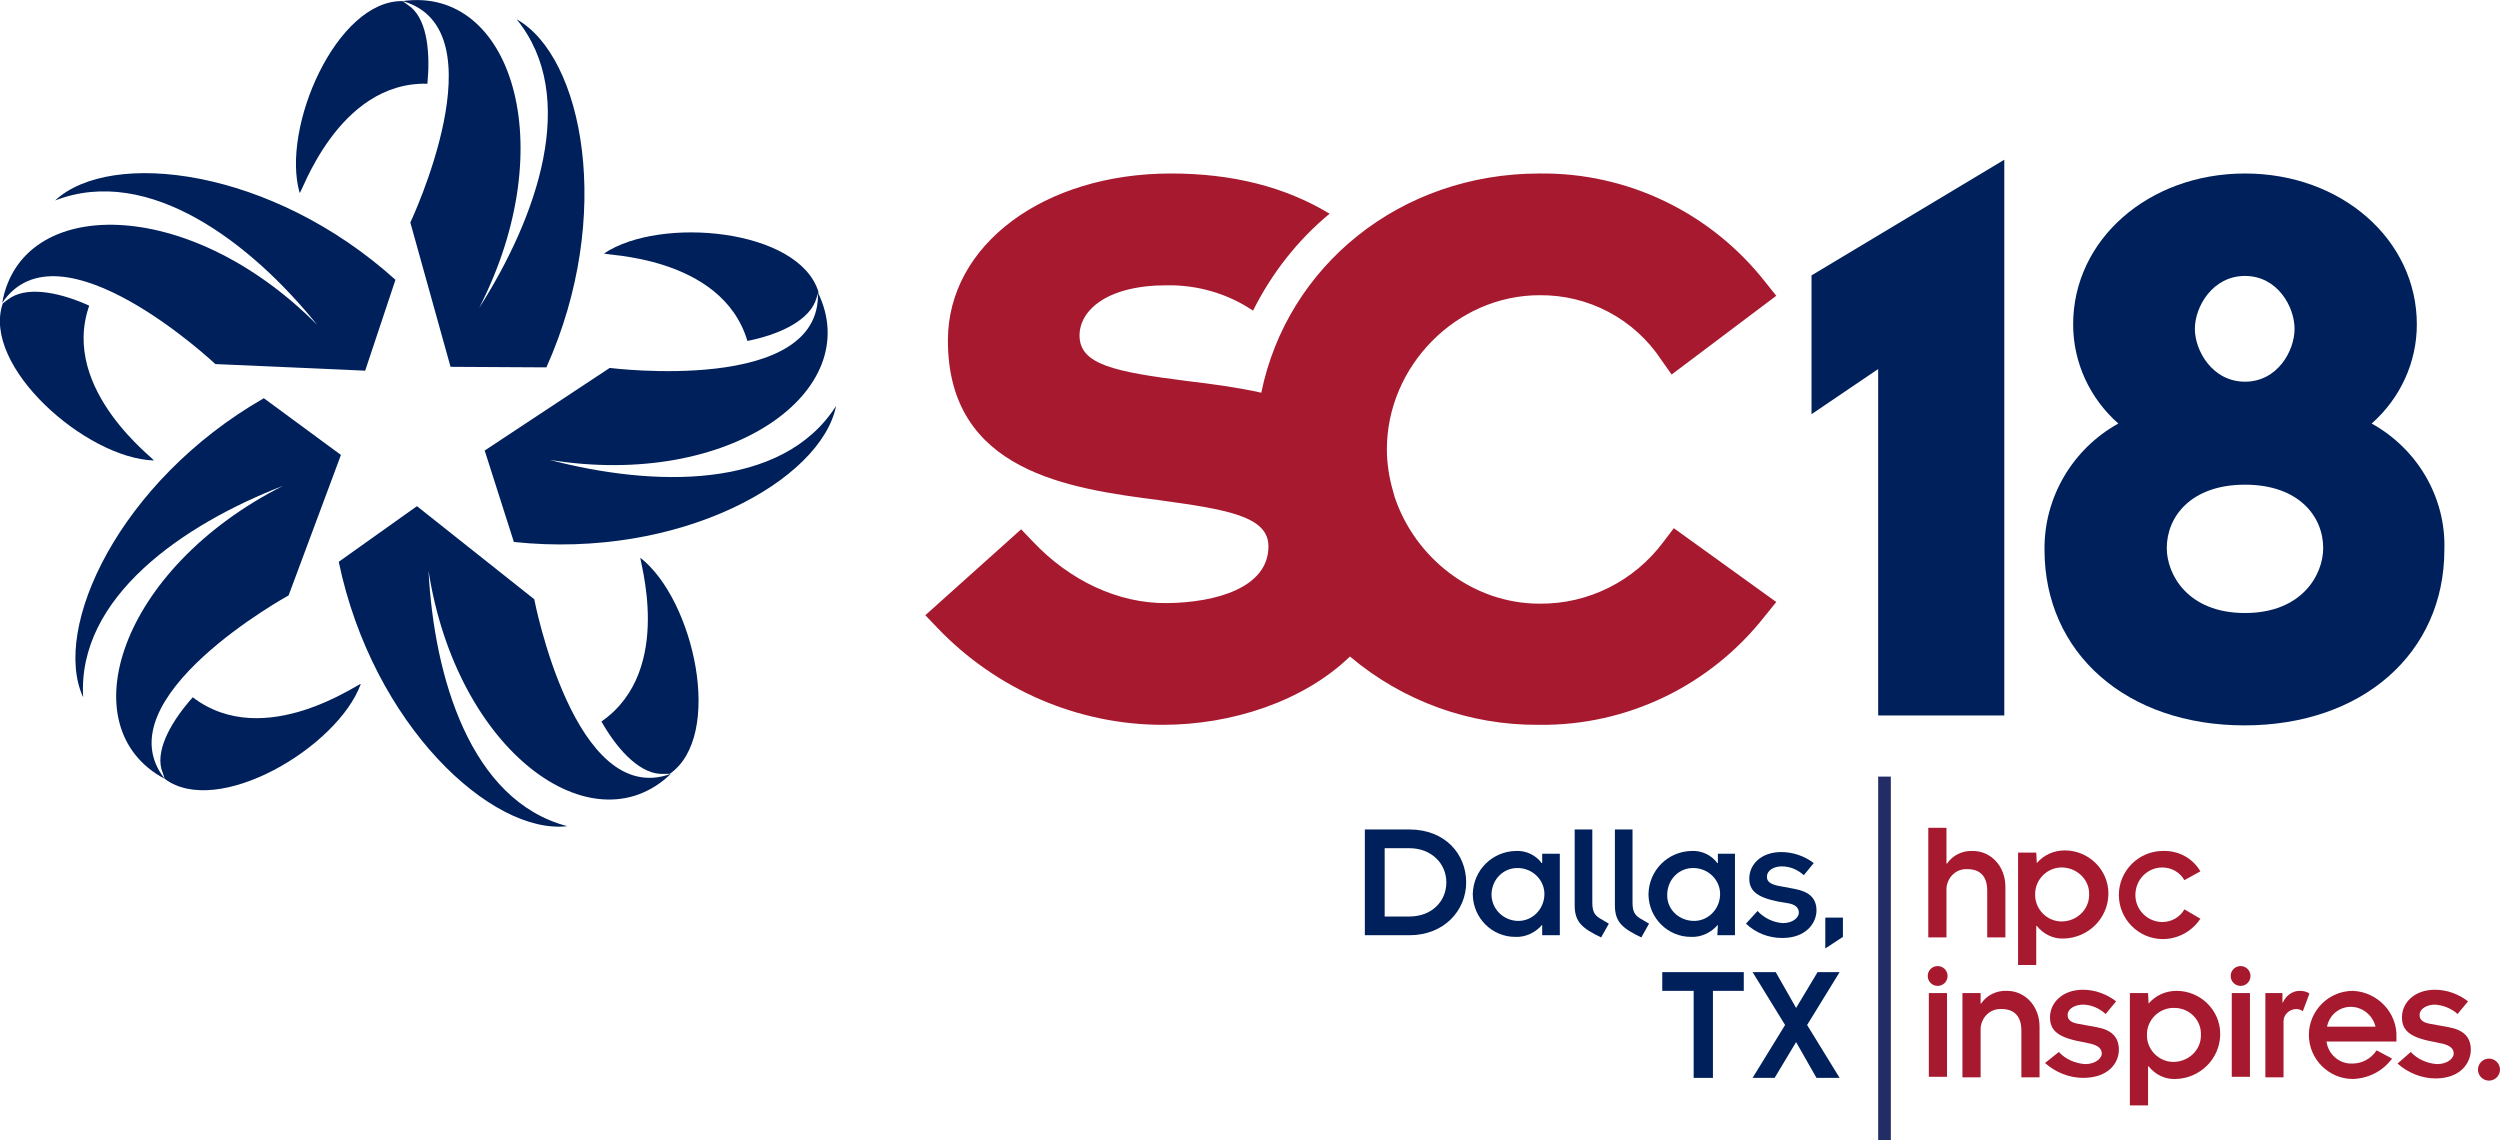 <svg version="1.1" id="b64cf065-0b14-4dcc-bc9a-47d068723bbe" xmlns="http://www.w3.org/2000/svg" xmlns:xlink="http://www.w3.org/1999/xlink" x="0px" y="0px" viewBox="0 0 453.9 207" style="enable-background:new 0 0 453.9 207;" xml:space="preserve">
<style>.st0{fill:#00205B;}
.st1{fill:#A6192E;}
.st2{fill:#222D65;}</style>
<title>logo</title>
<g id="logo">
<path class="st0" d="M35,126.6c-3.5,3.9-6.7,9.1-5.7,13c0.2,0.6,0.4,1.1,0.6,1.8c9.6,7.2,31.4-5.7,35.6-17.2
C65.7,123.6,48.1,136.6,35,126.6z"></path>
<g>
<path class="st0" d="M74.6,1.3c-0.5-0.4-1-0.7-1.5-1.1C61.1,0,51,23.2,54.4,35c0.2,0.7,6.8-20.2,23.2-19.8
C78.1,10,77.7,3.9,74.6,1.3z"></path>
<path class="st0" d="M93.8,3.5c12,6.7,17.8,35.6,5.4,63.2l-17.4-0.1l-7.3-26.2c0,0,16.6-35.1-1.4-40.2
C92.7-2.6,102.2,26.2,87,55.9C97.4,39.6,105.3,17.6,93.8,3.5z"></path>
<path class="st0" d="M16.2,55.5C11.4,53.3,5.5,51.9,2,54c-0.5,0.3-1,0.7-1.5,1.1c-3.9,11.4,15.1,28.1,27.4,28.5
C28.6,83.7,10.8,70.9,16.2,55.5z"></path>
<path class="st0" d="M10,36.4c10.1-9.4,39.3-5.9,61.8,14.4l-5.5,16.5l-27.2-1.2c0,0-28.3-26.6-38.7-11.1
c3.4-19.5,33.8-19.6,57.2,4C45.6,44.1,27,29.8,10,36.4z"></path>
<path class="st0" d="M15.1,126.6c-5.8-12.5,6.5-39.2,32.8-54.3l14,10.3l-9.5,25.5c0,0-34,18.7-22.5,33.3
c-17.5-9.3-8.2-38.2,21.5-53.2C33.3,95.2,14,108.4,15.1,126.6z"></path>
<path class="st0" d="M116.3,101.3c-0.5-0.4,6.4,20.3-7.1,29.7c2.6,4.6,6.5,9.2,10.6,9.5c0.6,0,1.2,0,1.8,0
C131.5,133.6,126,108.9,116.3,101.3z"></path>
<path class="st0" d="M103,150c-13.7,1.6-35.3-18.3-41.5-48l14.2-10.1l21.3,16.9c0,0,7.3,38.1,24.8,31.7c-14.2,13.7-38.9-4-44-36.9
C78.8,122.9,85.4,145.4,103,150z"></path>
<path class="st0" d="M148,54.8c0.2-0.6,0.4-1.1,0.6-1.8c-3.5-11.5-28.7-13.8-38.9-7c-0.6,0.4,21.3,0.2,26,15.9
C140.8,60.9,146.4,58.6,148,54.8z"></path>
<path class="st0" d="M151.8,73.7c-2.7,13.5-28.3,27.9-58.5,24.7l-5.3-16.6l22.7-15c0,0,38.5,4.9,37.8-13.7
c8.7,17.8-15.8,35.7-48.7,30.4C118.5,88.4,142,89.1,151.8,73.7z"></path>
<path class="st0" d="M430.6,76.9c5.2-4.6,8.2-11.1,8.2-18c0-15.4-13.7-27.4-31.2-27.4s-31.2,12-31.2,27.4c0,6.9,3,13.4,8.2,18
c-8.3,4.6-13.5,13.4-13.4,22.9c0,18.8,14.9,31.9,36.3,31.9s36.3-13.1,36.3-31.9C444.1,90.3,438.9,81.5,430.6,76.9z M407.6,50.1
c5.9,0,9,5.6,9,9.6s-3.1,9.6-9,9.6s-9.1-5.6-9.1-9.6S401.7,50.1,407.6,50.1L407.6,50.1z M407.6,111.3c-10.4,0-14.2-7-14.2-11.8
c0-5.7,4.4-11.5,14.2-11.5s14.2,5.8,14.2,11.5C421.8,104.3,418,111.3,407.6,111.3L407.6,111.3z"></path>
<polygon class="st0" points="363.9,129.9 341,129.9 341,67 328.9,75.2 328.9,50 363.9,29 		"></polygon>
<path class="st1" d="M303.9,95.9l-1.9,2.5c-5.3,7.1-13.6,11.3-22.5,11.2c-12.1,0-22.6-8.3-26.3-19.4c-0.1-0.4-0.2-0.8-0.3-1.1
c-0.7-2.4-1.1-5-1.1-7.5c0-15.2,12.7-28,27.7-28c8.9-0.1,17.2,4.3,22.1,11.7l1.9,2.7l19-14.3l-2-2.5c-9.9-12.6-25-19.9-41-19.7
c-25.3,0-45.8,16.8-50.5,39.8c-4.5-1-9.1-1.6-13.3-2.1c-13.4-1.7-19.7-3-19.7-8.3c0-4.5,4.9-9.1,15.8-9.1
c5.6-0.1,11.1,1.5,15.7,4.6c3.4-6.8,8.1-12.8,13.9-17.6c-8.1-4.9-17.7-7.3-28.8-7.3c-23.1,0-40.5,13-40.5,30.3
c0,23.9,22.1,26.9,38.3,29c12.3,1.7,19.9,2.9,19.9,8.4c0,7.5-9.5,10.2-18.4,10.3s-17.7-4.1-24.4-11.2l-2.1-2.2l-17.4,15.6l2.2,2.3
c10.7,11.2,25.5,17.6,40.9,17.6c12.6,0,25.6-4.3,34-12.4c9.6,8.1,21.7,12.5,34.3,12.4c16,0.2,31.1-7.1,41-19.7l2.1-2.6L303.9,95.9
z"></path>
</g>
</g>
<g id="tagline">
<path class="st0" d="M247.8,150.6h8.1c6.5,0,10.3,4.5,10.3,9.6s-4,9.6-10.3,9.6h-8.1V150.6z M251.4,166.4h4.5
c4.1,0,6.7-2.8,6.7-6.2s-2.7-6.2-6.7-6.2h-4.5L251.4,166.4z"></path>
<path class="st0" d="M280,167.9L280,167.9c-1.2,1.4-3,2.3-4.9,2.2c-4.2,0-7.6-3.4-7.7-7.6c0-0.1,0-0.1,0-0.2
c0.1-4.3,3.5-7.7,7.8-7.8c1.8-0.1,3.6,0.7,4.7,2.2h0.1V155h3.2v14.8H280V167.9z M275.5,167.2c2.6,0.1,4.8-2,4.9-4.7
c0.1-2.6-2-4.8-4.7-4.9s-4.8,2-4.9,4.7c0,0,0,0.1,0,0.1C270.8,165,272.9,167.1,275.5,167.2L275.5,167.2z"></path>
<path class="st0" d="M289.1,150.6v13.2c0,1.7,0.4,2.3,1.3,2.9l1.7,1l-1.4,2.5c-3.3-1.6-4.8-2.7-4.8-5.8v-13.8H289.1z"></path>
<path class="st0" d="M296.4,150.6v13.2c0,1.7,0.4,2.3,1.3,2.9l1.7,1l-1.4,2.5c-3.3-1.6-4.8-2.7-4.8-5.8v-13.8H296.4z"></path>
<path class="st0" d="M311.9,167.9L311.9,167.9c-1.2,1.4-3,2.3-4.9,2.2c-4.2,0-7.6-3.4-7.7-7.6c0-0.1,0-0.1,0-0.2
c0.1-4.3,3.5-7.7,7.8-7.8c1.8-0.1,3.6,0.7,4.7,2.2h0.1V155h3.1v14.8h-3.2L311.9,167.9z M307.4,167.2c2.6,0.1,4.8-2,4.9-4.7
c0.1-2.6-2-4.8-4.7-4.9s-4.8,2-4.9,4.7c0,0,0,0.1,0,0.1C302.6,165,304.7,167.1,307.4,167.2L307.4,167.2z"></path>
<path class="st0" d="M319.1,165.4c1.2,1.3,2.9,2.1,4.6,2.2c1.8,0,2.9-1,2.9-1.9c0-1-0.8-1.5-1.9-1.7l-1.8-0.3
c-4.1-0.8-5.3-2.1-5.3-4.2c0-2.5,2.1-4.8,5.8-4.8c2.1,0,4.2,0.7,5.9,2l-1.8,2.2c-1.1-1-2.5-1.6-4-1.6c-1.4,0-2.7,0.7-2.7,1.9
c0,0.9,0.7,1.3,1.9,1.6l3.2,0.6c2.6,0.5,3.9,1.7,3.9,3.9s-1.8,5-6.2,5c-2.5,0-4.8-0.9-6.6-2.6L319.1,165.4z"></path>
<path class="st0" d="M331.4,166.6h3.2v3.5l-3.2,2.1V166.6z"></path>
<path class="st0" d="M307.4,179.9h-5.6v-3.4h14.8v3.4h-5.6v15.8h-3.5V179.9z"></path>
<path class="st0" d="M324.1,186.1l-5.9-9.6h4.2l3.7,6.5l3.9-6.5h4l-5.9,9.6l5.9,9.6h-4.2l-3.7-6.5l-3.9,6.5h-4L324.1,186.1z"></path>
<rect x="341" y="141" class="st2" width="2.3" height="66"></rect>
<path class="st1" d="M350.1,150.3h3.3v6.5h0.1c1-1.5,2.8-2.4,4.7-2.3c3.2,0,5.9,2.7,5.9,6.5v9.2h-3.3v-8.5c0-2.8-1.5-3.9-3.6-3.9
c-2-0.1-3.6,1.4-3.8,3.4c0,0.2,0,0.3,0,0.5v8.5h-3.3L350.1,150.3z"></path>
<path class="st1" d="M369.8,156.7L369.8,156.7c1.3-1.5,3.1-2.3,5.1-2.3c4.3,0,7.9,3.5,7.9,7.8c0,0.1,0,0.1,0,0.2
c-0.1,4.4-3.7,7.9-8.1,8c-1.9,0.1-3.7-0.8-4.9-2.3h-0.1v7.1h-3.3v-20.4h3.3L369.8,156.7z M374.5,157.5c-2.7-0.1-5,2.1-5,4.8
c-0.1,2.7,2.1,5,4.8,5s5-2.1,5-4.8c0,0,0-0.1,0-0.1C379.4,159.8,377.2,157.6,374.5,157.5L374.5,157.5z"></path>
<path class="st1" d="M396.6,159.8c-0.8-1.4-2.3-2.3-4-2.3c-2.7,0-4.9,2.2-4.9,5c0,2.7,2.2,4.9,4.9,4.9c1.7,0,3.2-0.9,4-2.3l2.9,1.7
c-1.5,2.3-4.1,3.7-6.8,3.7c-4.4,0-8-3.6-8-8s3.6-8,8-8c2.8-0.1,5.4,1.3,6.8,3.7L396.6,159.8z"></path>
<path class="st1" d="M351.8,175.4c1,0,1.8,0.8,1.8,1.8s-0.8,1.8-1.8,1.8c-1,0-1.8-0.8-1.8-1.8v0C350,176.2,350.8,175.4,351.8,175.4
z M350.2,180.3h3.3v15.2h-3.3V180.3z"></path>
<path class="st1" d="M356.3,180.3h3.3v1.9h0.1c1-1.5,2.8-2.4,4.7-2.3c3.2,0,5.9,2.7,5.9,6.5v9.2H367v-8.5c0-2.8-1.5-3.9-3.6-3.9
c-2-0.1-3.6,1.4-3.8,3.4c0,0.2,0,0.3,0,0.5v8.5h-3.3L356.3,180.3z"></path>
<path class="st1" d="M373.8,191c1.2,1.3,3,2.1,4.8,2.2c1.9,0,3-1.1,3-1.9c0-1-0.8-1.5-2-1.8l-1.9-0.4c-4.3-0.8-5.5-2.2-5.5-4.4
c0-2.6,2.2-5,6-5c2.2,0,4.3,0.8,6,2.1l-1.9,2.3c-1.1-1-2.6-1.7-4.1-1.7c-1.4,0-2.8,0.7-2.8,1.9c0,0.9,0.7,1.4,2,1.6l3.3,0.6
c2.7,0.5,4,1.8,4,4.1s-1.8,5.1-6.5,5.1c-2.5,0-5-1-6.9-2.7L373.8,191z"></path>
<path class="st1" d="M390.1,182.2L390.1,182.2c1.3-1.5,3.1-2.3,5.1-2.3c4.3,0,7.9,3.5,7.9,7.8c0,0.1,0,0.1,0,0.2
c-0.1,4.4-3.7,7.9-8.1,8c-1.9,0.1-3.7-0.8-4.9-2.3h-0.1v7.1h-3.3v-20.4h3.3L390.1,182.2z M394.8,183c-2.7-0.1-5,2.1-5,4.8
c-0.1,2.7,2.1,5,4.8,5s5-2.1,5-4.8c0,0,0-0.1,0-0.1C399.7,185.2,397.5,183,394.8,183L394.8,183z"></path>
<path class="st1" d="M406.8,175.4c1,0,1.8,0.8,1.8,1.8s-0.8,1.8-1.8,1.8c-1,0-1.8-0.8-1.8-1.8v0C405,176.2,405.8,175.4,406.8,175.4
z M405.2,180.3h3.3v15.2h-3.3V180.3z"></path>
<path class="st1" d="M411.3,180.3h3.1v1.7h0.1c0.5-1.2,1.7-2.1,3-2.1c0.6,0,1.3,0.1,1.8,0.5l-1.2,3.2c-0.4-0.3-0.8-0.4-1.2-0.4
c-1.2,0-2.3,1-2.3,2.2c0,0,0,0,0,0.1v10.1h-3.3V180.3z"></path>
<path class="st1" d="M434.3,192.2c-1.7,2.3-4.3,3.6-7.1,3.7c-4.4,0-8-3.6-8-8s3.6-8,8-8c4.5,0.2,8.1,4,7.9,8.5c0,0,0,0.1,0,0.1v0.6
h-12.7c0.3,2.3,2.3,4.1,4.7,4c1.8,0,3.4-0.9,4.4-2.4L434.3,192.2z M431.3,186.4c-0.5-2.1-2.4-3.6-4.5-3.6c-2.1,0-3.9,1.5-4.3,3.6
H431.3z"></path>
<path class="st1" d="M437.7,191c1.2,1.3,3,2.1,4.8,2.2c1.9,0,3-1.1,3-1.9c0-1-0.8-1.5-2-1.8l-1.9-0.4c-4.3-0.8-5.5-2.2-5.5-4.4
c0-2.6,2.2-5,6-5c2.2,0,4.3,0.8,6,2.1l-1.9,2.3c-1.1-1-2.6-1.6-4.1-1.7c-1.4,0-2.8,0.7-2.8,1.9c0,0.9,0.7,1.4,2,1.6l3.3,0.6
c2.7,0.5,4,1.8,4,4.1s-1.8,5.2-6.4,5.2c-2.5,0-5-1-6.9-2.7L437.7,191z"></path>
<path class="st1" d="M451.9,192.2c1.1,0,2,0.9,2,2s-0.9,2-2,2s-2-0.9-2-2S450.8,192.2,451.9,192.2z"></path>
</g>
</svg>